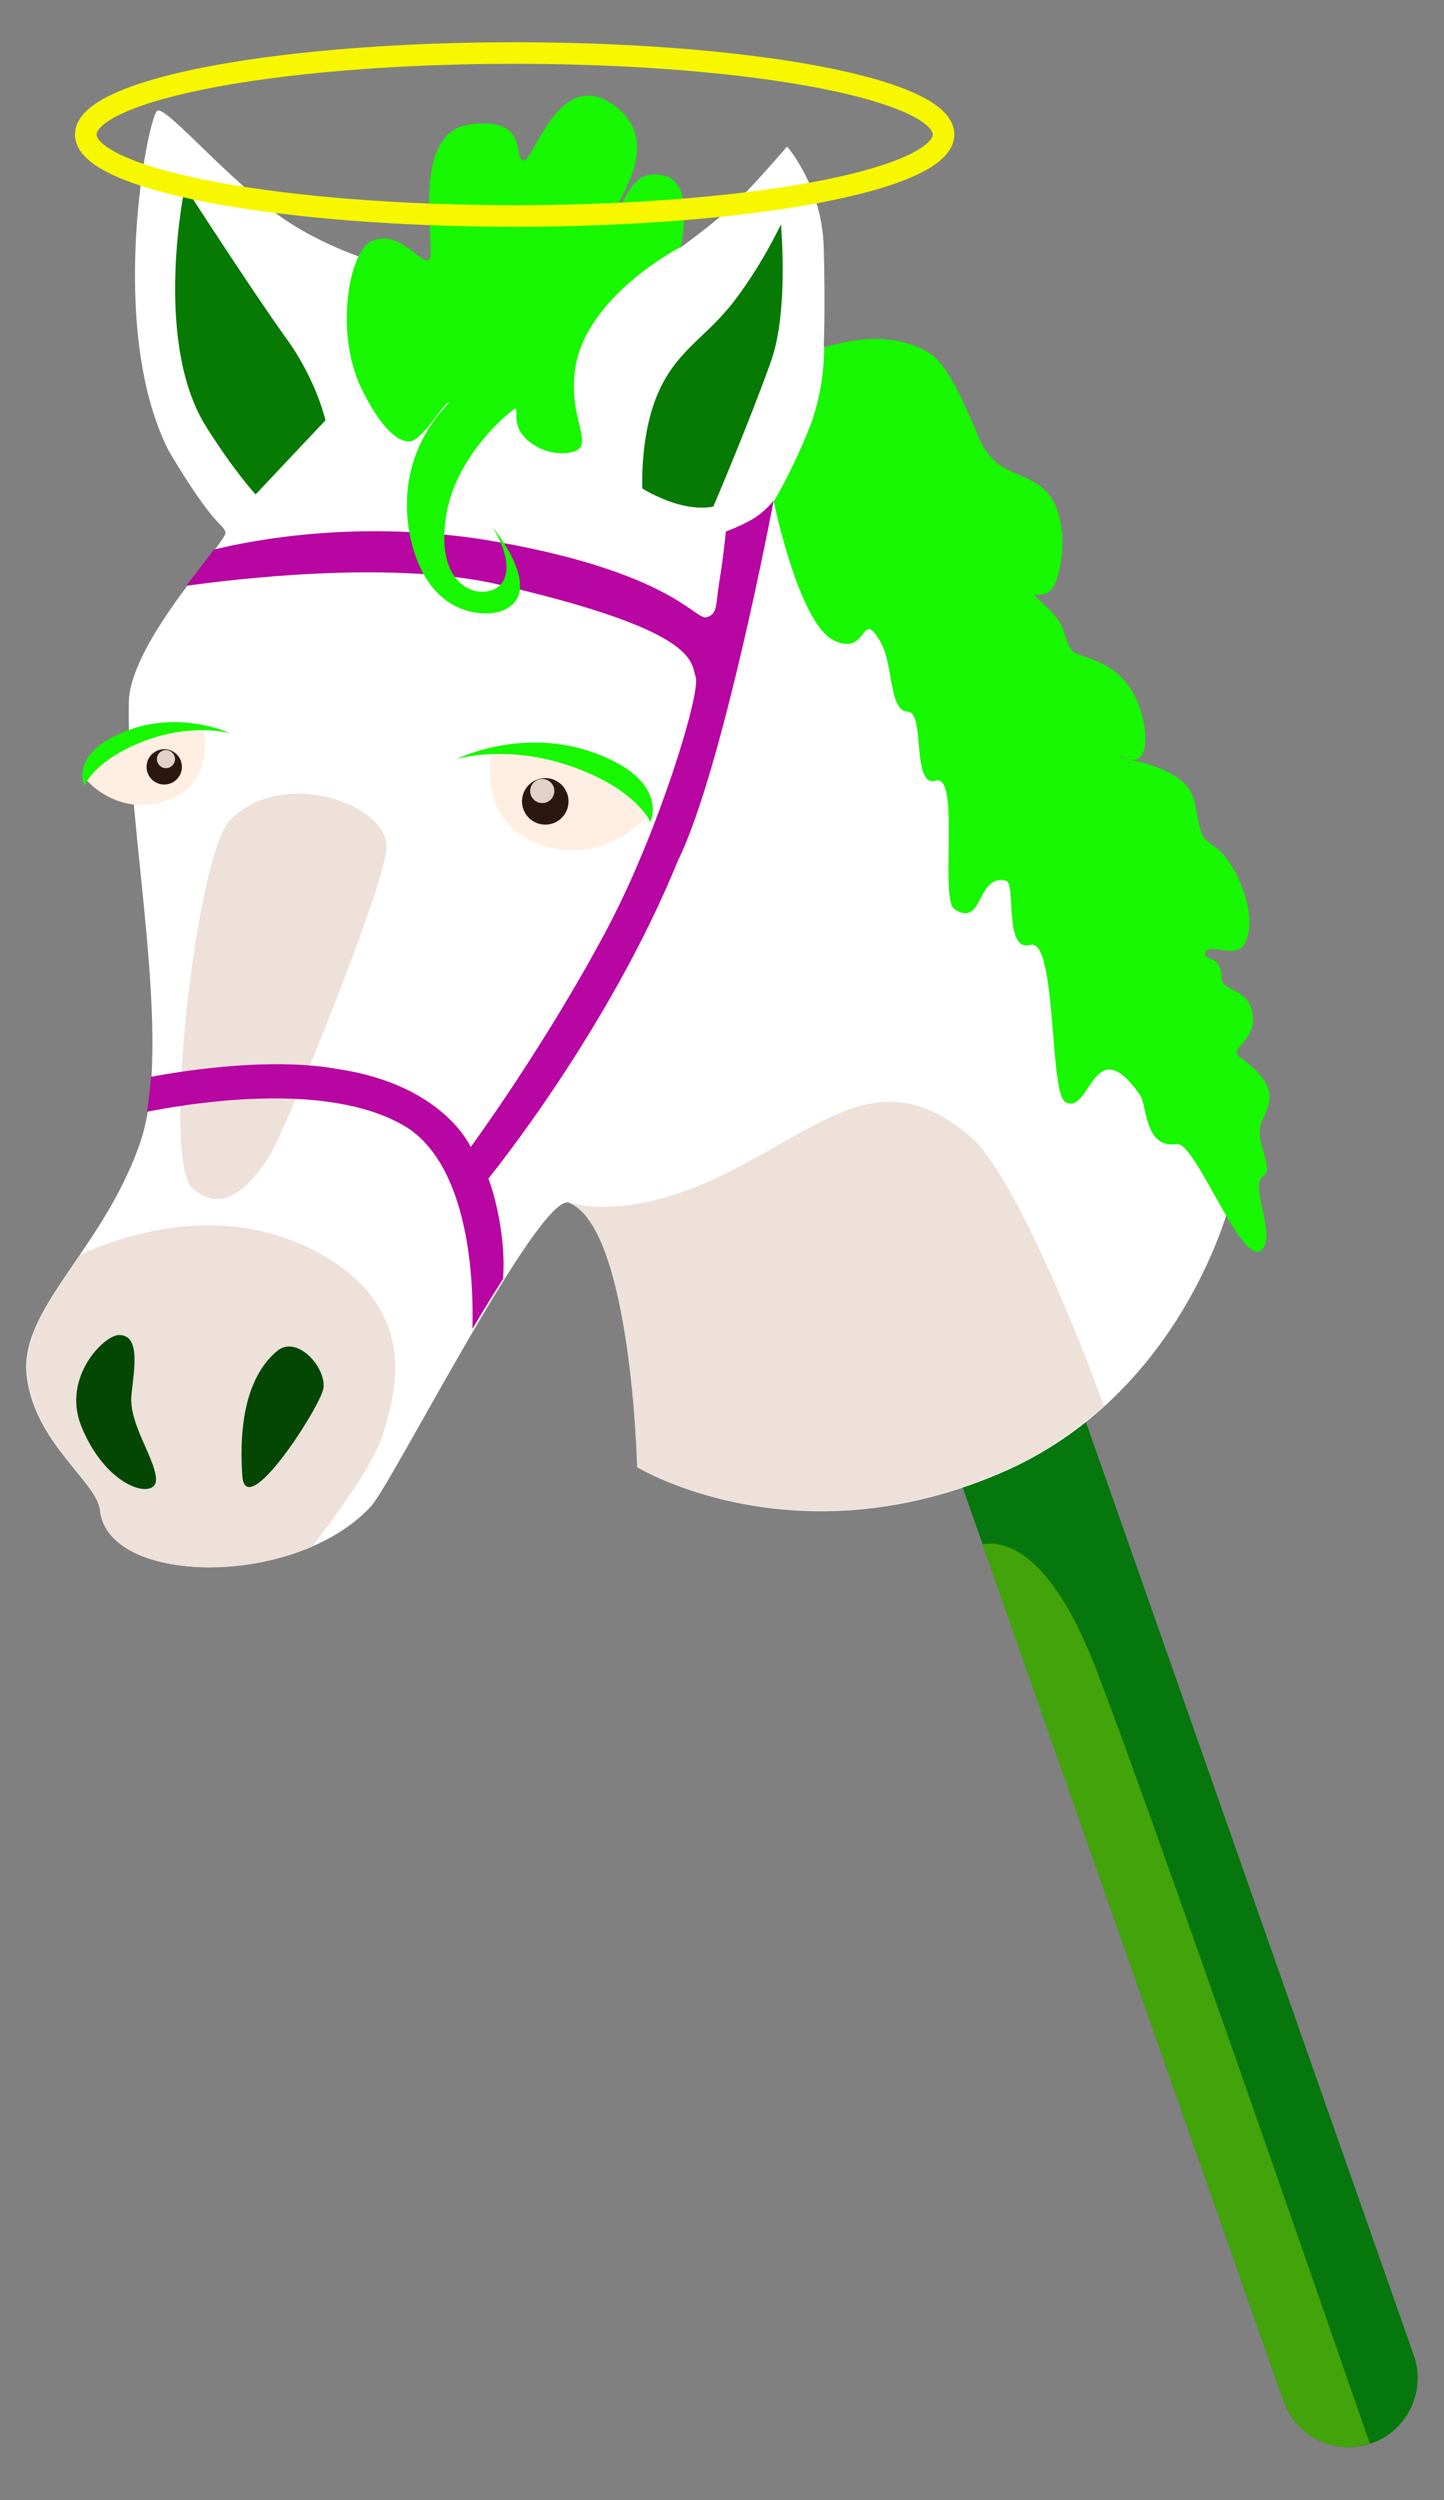 <?xml version="1.0" encoding="utf-8"?>
<!-- Generator: Adobe Illustrator 22.0.0, SVG Export Plug-In . SVG Version: 6.00 Build 0)  -->
<svg version="1.1" id="图层_1" xmlns="http://www.w3.org/2000/svg" xmlns:xlink="http://www.w3.org/1999/xlink" x="0px" y="0px"
	 viewBox="0 0 335 580" style="enable-background:new 0 0 335 580;" xml:space="preserve">
<rect x="0" y="0" width="335" height="580" fill="#808080" stroke="none"/>
<style type="text/css">
	.st0{fill:#05770D;}
	.st1{fill:#42A30A;}
	.st2{fill:#FFFFFF;}
	.st3{fill:#EDE1DA;}
	.st4{fill:#044702;}
	.st5{fill:#B706A2;}
	.st6{fill:#067A03;}
	.st7{fill:#17F700;}
	.st8{fill:#FFEFE2;}
	.st9{fill:#2B1710;}
	.st10{fill:#E1D2C7;}
	.st11{fill:none;stroke:#F7F700;stroke-width:5;stroke-miterlimit:10;}
</style>
<g id="house_2_">
	<path class="st0" d="M297.8,557l-78-222c-2.9-8.3,1.4-17.5,9.8-20.4l0,0c8.3-2.9,17.5,1.5,20.4,9.8l78,222
		c2.9,8.3-1.5,17.5-9.8,20.4l0,0C309.8,569.7,300.7,565.3,297.8,557z"/>
	<path class="st1" d="M317.8,566.9c-1.6,0.5-3.3,0.8-4.9,0.8c-6.6,0-12.8-4.1-15.1-10.7l-69.9-198.8c6.2-0.9,16.3,2.9,26.4,29
		C266.9,419.9,306.8,535.2,317.8,566.9z"/>
	<path class="st2" d="M36.5,25.7c-2.1,1-11.9,50.1,2.6,78.8c10.7,18.1,12.7,16.9,13.2,19s-21.5,24.6-22.4,38.9
		c-0.8,28.7,10.8,80.4,2.4,103.3c-8.7,24.5-28,38.1-26.1,53.6s16.2,24.4,17,31c1.7,17.6,45.5,18.1,62.9-0.9
		c5-5.5,39.1-72.9,45.9-70.4c14.5,5.9,15.9,61.4,15.9,61.4s37,22.5,85.9,0.6c41-18.6,51.6-62.2,51.6-62.2L228.9,134l14.7,0.8
		c0,0-9.3-19.6-23.8-33.4s-28.7-21-28.7-21s0.4-8.7,0-23S182.6,34,182.6,34s-7.1,8.3-11.9,13s-12.8,10.4-12.8,10.4
		s-56.2,4.8-58.1,5.9c-1.9,1.1-23.2-4-36.4-14.3S38.5,24.7,36.5,25.7z"/>
	<path class="st3" d="M88.8,332.9c-2.2,7.3-13.6,22.3-16.4,25.9c-20.1,8.7-47.8,5.4-49.1-8.5c-0.8-6.6-15.1-15.5-17-31
		c-1.1-9.2,5.2-17.7,12.4-28.3c8.4-3.8,31.1-12.2,53-1.5C99,302.9,91.2,324.6,88.8,332.9z"/>
	<path class="st4" d="M27.6,309.7c-3.4,0-13.2,9.7-8.8,21c6,15,17.8,17.4,17.4,12.3s-6.4-12.8-5.7-19.5
		C31.3,316.6,32.4,309.7,27.6,309.7z"/>
	<path class="st4" d="M64.3,313.4c-4.7,3.9-9.2,12-8.1,28.8c0.6,11.3,17.8-15.3,18.8-20C75.9,317.5,69,309.5,64.3,313.4z"/>
	<path class="st3" d="M44.4,275.4c7.7,7.5,15.1-2.1,18.6-8.1s26.4-61.7,26.7-70.9c0-9.9-24.2-18.6-36.4-6.1
		C45.8,198,37.5,267.5,44.4,275.4z"/>
	<path class="st5" d="M157.3,199.6c-16.2,39.8-44,73.8-44,73.8s1.9,4.6,3,12.5c0.6,4.3,0.6,8.2,0.4,10.8c-2.3,3.6-4.7,7.5-7.1,11.6
		c0.3-11.2-0.7-36.5-14.5-46.3c-16.7-11-47.1-6.8-61-4.1c0.4-2.5,0.7-5.3,0.9-8.1c9.2-1.7,28.4-4.5,43.4-1.8
		c24.6,3.7,30.8,18.1,30.8,18.1s17.6-24,31.9-51.1c11.8-22.4,21.5-54.3,20.3-57.9c-1.2-3.6,1-10.9-47.5-21.9
		c-24.9-5.1-59.8-0.8-70.7,0.7c2.5-3.3,4.8-6.2,6.4-8.4c10.2-2.5,34-6.8,62.8-2.3c43.2,7.2,48.8,18.7,51.5,18s2.1-3.1,3-8.4
		s1.5-11.5,1.5-11.5s3.6-1.3,6.4-3c2.8-1.7,4.7-4.2,4.7-4.2S167.7,178.5,157.3,199.6z"/>
	<path class="st6" d="M178.8,84c-5.1,14.3-13.3,33.5-13.3,33.5s-4.7,1.3-12-1.9c-1.9-0.8-3.4-1.6-4.5-2.3c-0.1-5,0.3-13.2,3-20.5
		c4.3-11.3,11.5-14.1,18.2-22.8c5.5-7.2,9.2-14.3,11-18C181.8,61,182.1,74.9,178.8,84z"/>
	<path class="st6" d="M42.9,43.3c0,0-7.4,34.9,4.5,55c6.7,10.8,11.9,16.4,11.9,16.4l16.2-17.2c0,0-2.1-9.5-9.3-19.3
		C58.1,66.9,42.9,43.3,42.9,43.3z"/>
	<path class="st7" d="M157.9,57.3c0,0-22.2,11.4-24.5,28.5c-1.3,9.7,2.8,15.2,1.3,17.9c-1.2,1.8-6.6,2.2-10.7-0.4
		c-5.9-3.7-3.6-8-4.4-8.5c-0.4-0.2-14.7,11-16.3,26.3c-2.1,17,10.3,18.6,13.3,13.9s-2.4-12.8-2.4-12.8s13.3,15.9,1.7,19.7
		c-5,1.3-16.9,0.2-20.7-17.2c-4.2-20.4,9.5-31.3,9-31.4c-1-0.3-6.2,8.9-9.1,9.1s-7-3.4-11.4-12.6c-5.9-12.5-2.9-30.5,2.1-33.7
		c6.8-3.3,11.6,5.3,13.7,4.2s-5-29.3,9.3-31.4s10.1,8.4,12.7,8.3c2.5-0.1,8.1-21.5,20.6-13s0.3,22.9,1.6,23.2s2.5-8.5,10.2-6.7
		C161.5,42.2,157.9,57.3,157.9,57.3z"/>
	<path class="st7" d="M292.9,289.8c-4.5,5.2-15.5-25.1-19.9-24.4c-7.6,1.2-6.8-9.1-8.6-11.5c-10.9-15.4-11.4,5.2-17.3,1.7
		c-3.7-2.2-1.9-38.1-8.1-36.4c-6.2,1.7-3.2-14.3-5.6-14.9c-6.9-1.7-5.2,11.1-12,6.6c-3.4-2.2,1.4-31.6-4.3-29.8
		c-5.7,1.7-2.4-15.6-6.4-16c-4.4,0-3.5-10.4-6.1-15.6c-5.1-9.3-2.9,3-11.1-0.9s-14-32.3-14-32.3s3.9-6.2,8.1-16.6
		c3.3-8.1,3.6-16.2,3.6-19.2c0.6,0.3,13.3-5.1,24.1,1.2c4.6,2.7,8.1,11.6,10.9,17.6c4,11.7,10.7,9.3,16.1,14.3s4.8,16.7,2.4,21.9
		c-2.4,5.2-8-0.4-2.1,5.1s3.5,7.4,6.3,10.5c1.3,1.4,7.1,1.5,11.7,6.5c4.6,5,5.9,13.4,4.7,16.7c-1.3,3.8-5.3,0.8-5.6,1.3
		c-0.2,0.5,15.6,1.7,17.4,10.3s1.1,8,5.1,10.8s10,15.1,6.7,21.9c-1.9,4.3-8.3-0.2-9.3,2.4c-0.5,2,3.9,0.5,3.8,5.8
		c0.1,3.5,6.2,2.1,7.2,8.4c1,6.3-5.7,8-3.1,9.9c8.7,6.4,7.6,9.9,5.7,14.1c-3.2,4.8,3,11.8-0.2,13.7S296,286.1,292.9,289.8z"/>
	<path class="st3" d="M256.1,326.1c-6.2,5.6-13.6,10.8-22.4,14.8c-48.8,21.9-85.9-0.6-85.9-0.6s-1.3-55.4-15.8-61.4
		c0.7,0.3,13.9,4.7,37-7c23.8-12,36.1-25.7,57-7.5C236.8,275.6,251.4,313.2,256.1,326.1z"/>
	<g id="eye_3_">
		<path class="st8" d="M113.9,175c0,0-3.2,16.3,11.9,21.1s24.4-7,24.4-7s-5.1-7.9-16.3-12S113.9,175,113.9,175z"/>
		<path class="st7" d="M105.9,176.1c0,0,11.6-3.6,26.7,1.7s18.3,12.9,18.3,12.9s4.5-9.5-12.6-15.9S105.9,176.1,105.9,176.1z"/>
		<circle class="st9" cx="126.5" cy="185.9" r="5.4"/>
		<circle class="st10" cx="125.8" cy="183.5" r="2.8"/>
	</g>
	<g id="eye_2_">
		<path class="st8" d="M47.3,169.4c0,0,2.8,12.3-8.5,16.3S20.1,181,20.1,181s3.7-6.1,12-9.5C40.5,168.2,47.3,169.4,47.3,169.4z"/>
		<path class="st7" d="M53.4,170.1c0,0-8.9-2.5-20.2,1.9s-13.6,10.2-13.6,10.2s-3.7-7.1,9.1-12.4S53.4,170.1,53.4,170.1z"/>
		<circle class="st9" cx="38.1" cy="177.9" r="4.1"/>
		<circle class="st10" cx="38.5" cy="176.1" r="2.1"/>
	</g>
	<ellipse id="cycle_1_" class="st11" cx="119.4" cy="31.2" rx="99.5" ry="18.9"/>
</g>
</svg>
